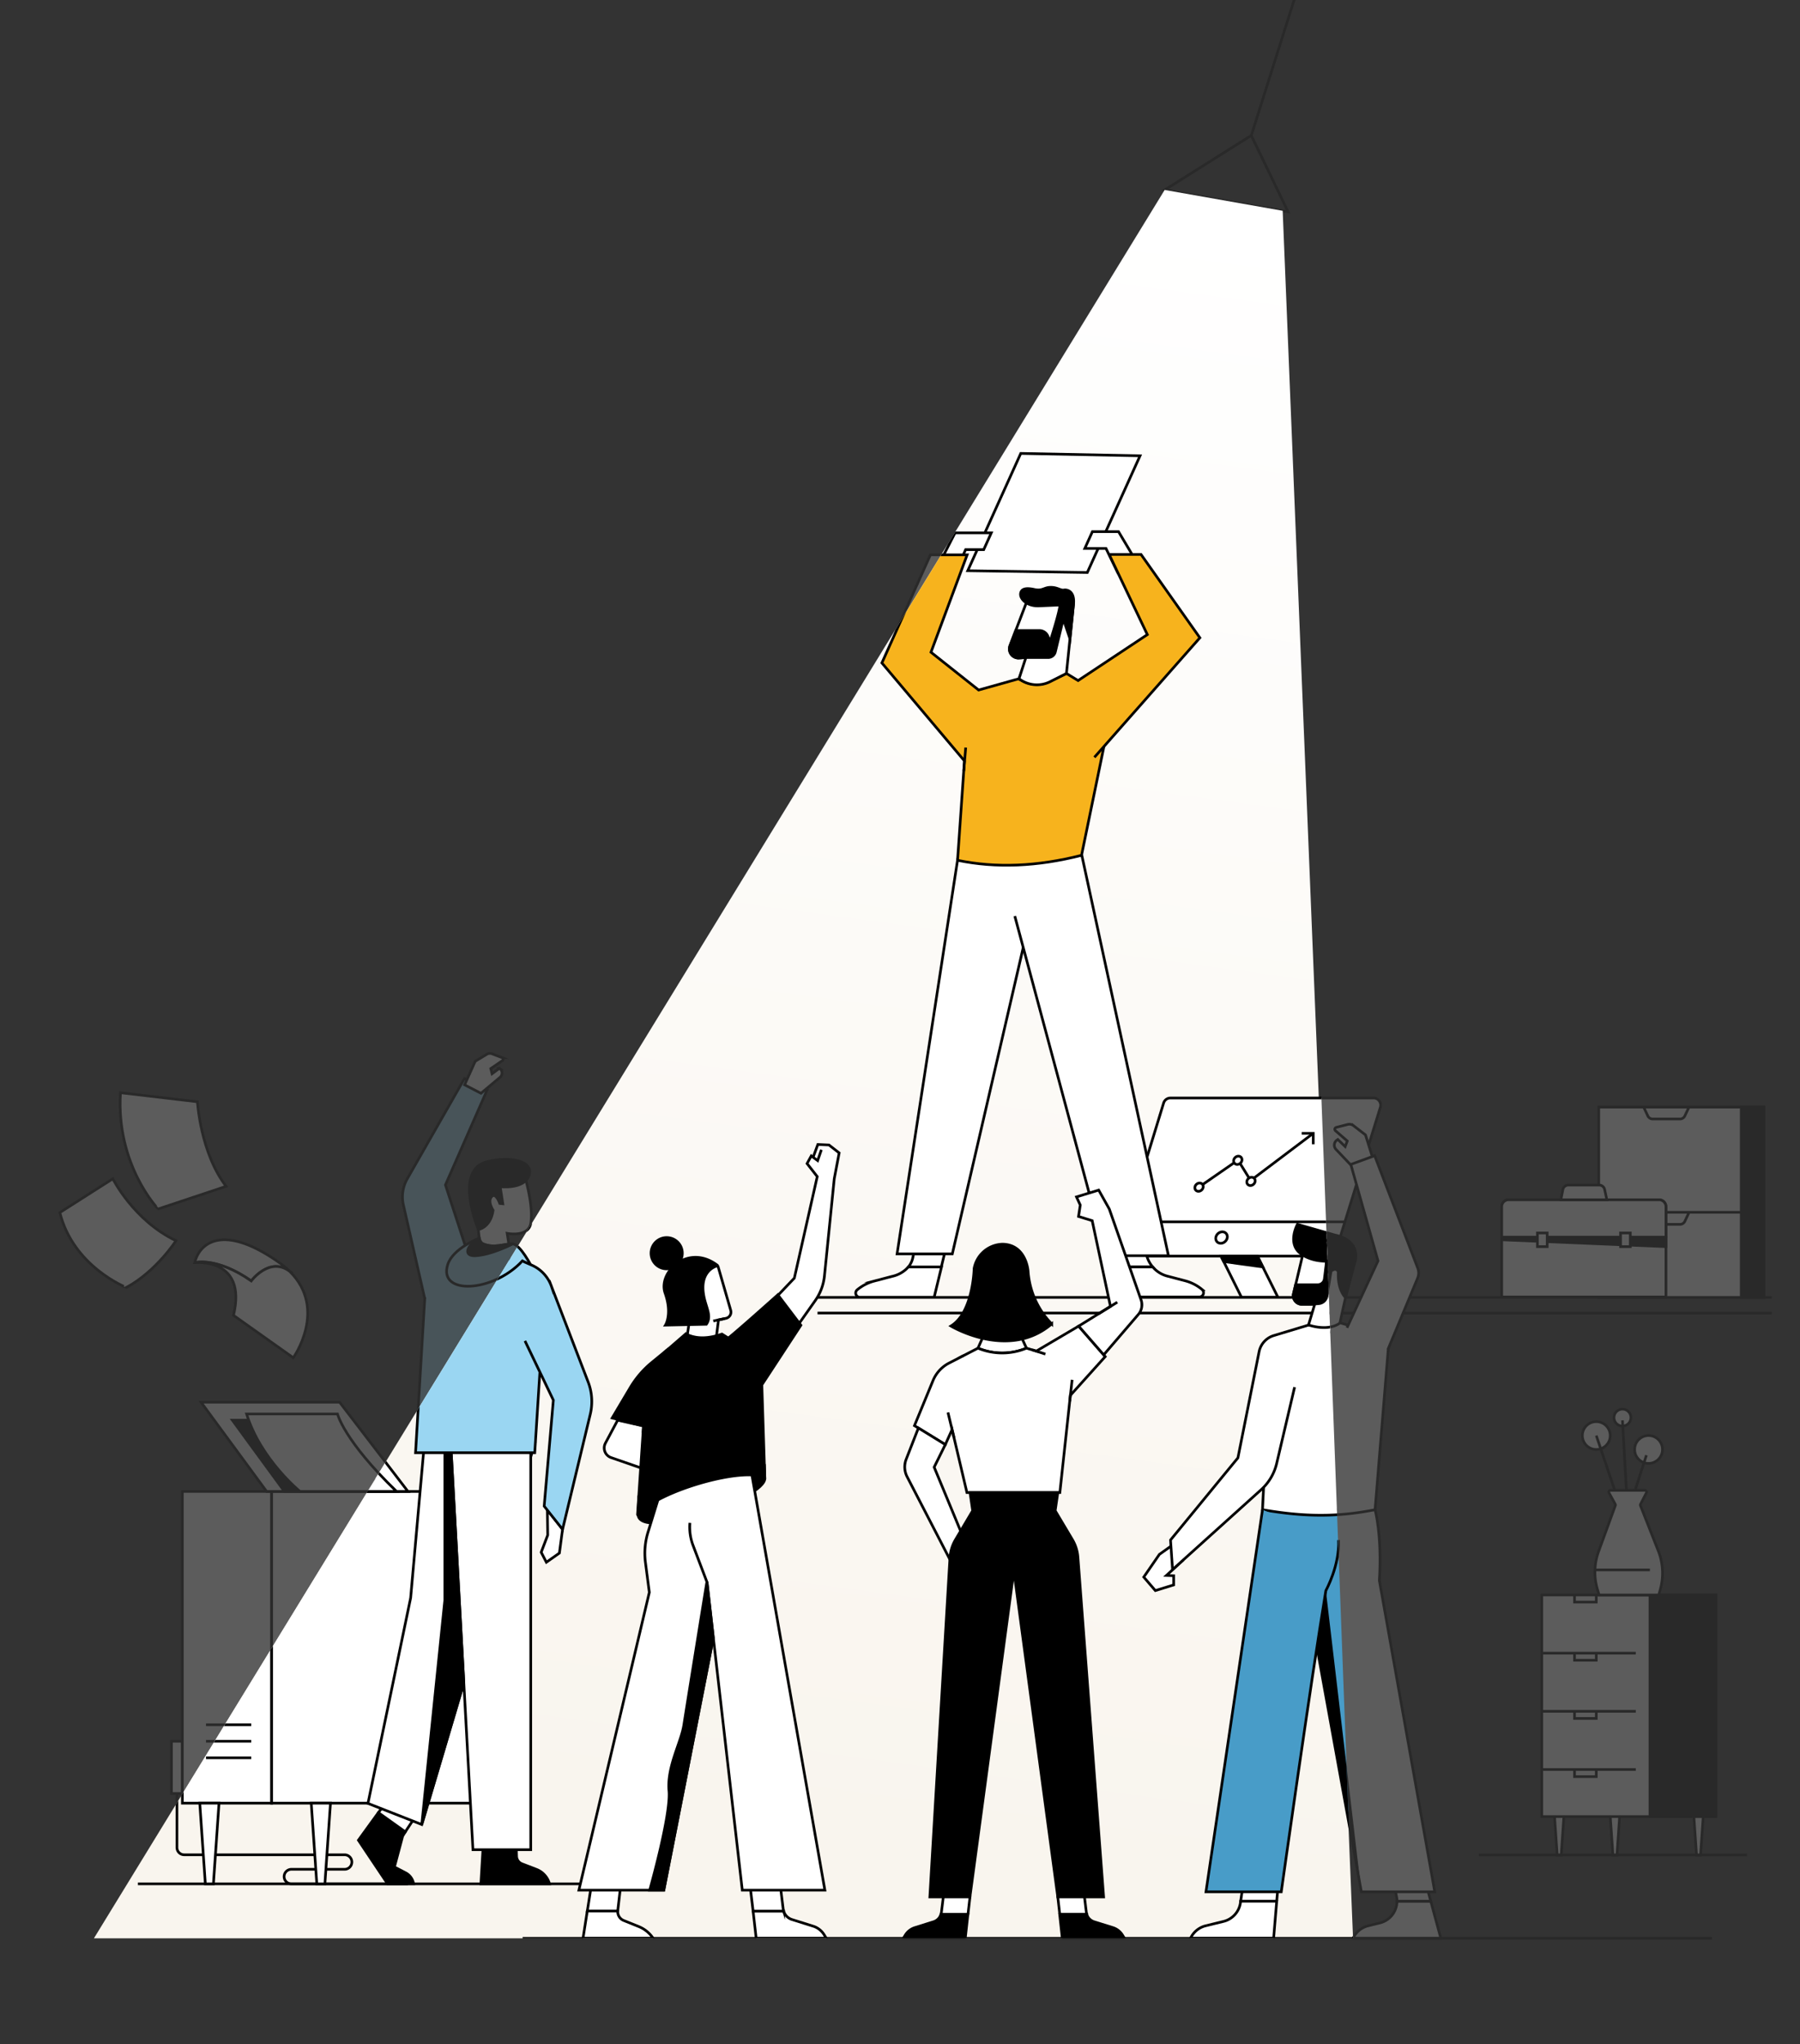 <svg id="Layer_1" data-name="Layer 1" xmlns="http://www.w3.org/2000/svg" xmlns:xlink="http://www.w3.org/1999/xlink" viewBox="0 0 679.47 771.42"><rect x="0" y="0" width="679.47" height="771.42" fill="#333333" stroke="none"/><defs><style>.cls-1,.cls-4{fill:none;}.cls-2{opacity:0.2;}.cls-3,.cls-5{fill:#fff;}.cls-11,.cls-12,.cls-3,.cls-4,.cls-5,.cls-6,.cls-7,.cls-8{stroke:#000;}.cls-11,.cls-12,.cls-3,.cls-4,.cls-6,.cls-7{stroke-miterlimit:10;}.cls-5{stroke-miterlimit:10;}.cls-7{fill:#9ad6f2;}.cls-8{stroke-linejoin:round;}.cls-9{fill:url(#linear-gradient);}.cls-10{clip-path:url(#clip-path);}.cls-11{fill:#f7b31d;}.cls-12{fill:#489cc8;}</style><linearGradient id="linear-gradient" x1="362.92" y1="706.8" x2="278.87" y2="85.19" gradientTransform="matrix(1, 0, 0, -1, 0, 774)" gradientUnits="userSpaceOnUse"><stop offset="0" stop-color="#fff"/><stop offset="1" stop-color="#f9f5ee"/></linearGradient><clipPath id="clip-path"><polygon class="cls-1" points="439.64 71.68 486.21 79.91 510.75 731.46 35.45 731.46 439.64 71.68"/></clipPath></defs><g id="Layer_1-2" data-name="Layer 1"><g class="cls-2"><rect class="cls-3" x="64.73" y="657.09" width="4.11" height="19.72"/><path class="cls-4" d="M66.79,676.81v20.38a2.74,2.74,0,0,0,2.74,2.74h60.55a2.74,2.74,0,0,1,2.74,2.74h0a2.74,2.74,0,0,1-2.74,2.74H110a2.76,2.76,0,0,0-2.75,2.74h0A2.74,2.74,0,0,0,110,710.9h44"/><path class="cls-3" d="M520.86,725.66l-4.4,1.08a8.51,8.51,0,0,0-5.7,4.72h33.13l-3.8-14H527.34A8.48,8.48,0,0,1,520.86,725.66Z"/><polygon class="cls-3" points="468.97 713.15 468.33 717.44 481.94 717.44 482.3 713.15 468.97 713.15"/><path class="cls-3" d="M468.24,718.08a8.51,8.51,0,0,1-6.39,7l-6.74,1.65a8.55,8.55,0,0,0-5.71,4.72h31.37l1.17-14H468.33Z"/><path class="cls-3" d="M526.67,713.15l.51,2.62a7.81,7.81,0,0,1,.16,1.67h12.75l-1.16-4.29Z"/><polygon class="cls-3" points="589.34 700.01 587.81 700.01 586.76 684.78 590.39 684.78 589.34 700.01"/><polygon class="cls-3" points="610.38 700.01 608.85 700.01 607.8 684.78 611.43 684.78 610.38 700.01"/><polygon class="cls-3" points="641.94 700.01 640.41 700.01 639.36 684.78 642.99 684.78 641.94 700.01"/><line class="cls-4" x1="308.6" y1="489.6" x2="668.79" y2="489.6"/><line class="cls-4" x1="308.6" y1="495.5" x2="668.79" y2="495.5"/><polygon class="cls-3" points="468.62 489.51 482.38 489.51 473.77 472.24 460.02 472.24 468.62 489.51"/><path class="cls-3" d="M504.25,472.14l16.81-54.29a2.7,2.7,0,0,0-2.58-3.5H441.82a2.68,2.68,0,0,0-2.58,1.91l-16.62,54.29a2.7,2.7,0,0,0,1.84,3.34,2.65,2.65,0,0,0,.74.11h76.47A2.7,2.7,0,0,0,504.25,472.14Z"/><line class="cls-4" x1="425.89" y1="461.08" x2="507.6" y2="461.08"/><polyline class="cls-3" points="452.61 447.95 467.32 437.77 472.1 445.5 495.73 427.67"/><polyline class="cls-4" points="491.37 427.67 495.73 427.67 495.73 431.8"/><ellipse class="cls-5" cx="461.11" cy="467.01" rx="2.33" ry="2.02" transform="translate(-194.59 439.14) rotate(-42.93)"/><ellipse class="cls-5" cx="467.25" cy="437.86" rx="1.68" ry="1.46" transform="translate(-173.09 435.51) rotate(-42.93)"/><ellipse class="cls-5" cx="472.22" cy="445.81" rx="1.68" ry="1.46" transform="translate(-177.17 441.03) rotate(-42.93)"/><ellipse class="cls-5" cx="452.62" cy="448" rx="1.68" ry="1.46" transform="translate(-183.92 428.26) rotate(-42.93)"/><path class="cls-3" d="M432.74,473.32l-.29-1.37H420.81l1.39,6.16h12.94A10.87,10.87,0,0,1,432.74,473.32Z"/><path class="cls-3" d="M453.78,486.63a16.6,16.6,0,0,0-6.42-3.31l-6.73-1.76a10.86,10.86,0,0,1-5.49-3.45H422.2l2.56,11.32h28a1.59,1.59,0,0,0,1-2.8Z"/><path class="cls-3" d="M336.7,481.67l-6.7,1.76a16.79,16.79,0,0,0-6.42,3.3h0a1.59,1.59,0,0,0,1.05,2.81h28l2.77-11.43H342.89A11.44,11.44,0,0,1,336.7,481.67Z"/><path class="cls-3" d="M344.88,473.18l-.29,1.37a8.18,8.18,0,0,1-1.7,3.56h12.44l1.19-4.93Z"/><polyline class="cls-3" points="384.69 323.4 361.5 324.34 338.63 473.18 359.48 473.18 387.41 352.55"/><polyline class="cls-3" points="383.07 345.7 417.49 473.86 441.07 473.86 408.3 322.45 381.06 323.55"/><polygon class="cls-3" points="430.35 172 410.44 216.04 365.31 215.37 385.32 171.11 430.35 172"/><polyline class="cls-3" points="355.75 210.36 360.52 201.08 374.2 201.08 371.34 207.41 364.5 207.41 360.66 216.04"/><polyline class="cls-3" points="427.92 210.19 422.23 200.63 412.36 200.63 409.5 206.96 417.49 206.96 422.15 216.49"/><path class="cls-3" d="M380.43,258.4l-14.77,5.78-4.2,60.47q21.78,4.5,46.8-1.89l12.14-58.94-13.44-7Z"/><polyline class="cls-3" points="363.96 287.02 332.9 250.17 351.22 209.38 365.08 209.38 351.43 246.13 369.41 260.39 384.65 256.12 402.57 254.14 406.96 256.82 433.1 239.48 418.69 209.23 430.72 209.23 452.93 240.68 413.12 285.78"/><path class="cls-3" d="M401.38,243.15l1.19,11-6.26,3a11.58,11.58,0,0,1-11.65-1h0l8.23-20.78h7.35Z"/><path class="cls-3" d="M384.66,256.12l2.6-8-2.55.18a3.44,3.44,0,0,1-3.68-3.18,3.53,3.53,0,0,1,.22-1.48l6.61-17.33a3.8,3.8,0,0,1,3.56-2.45h10a3.8,3.8,0,0,1,3.81,3.79c0,.13,0,.27,0,.4l-2.67,26.08-6.14,3.1a11.07,11.07,0,0,1-11.77-1.12Z"/><path class="cls-6" d="M401.59,222.65c-1.27.25-2.49-1.11-5.22-1-2.31.07-2.89,1.46-5.93.79s-4.87-.33-5.18,1.46c-.36,2.09,2.44,5,7.07,4.74l7.76-.33c0,2.41-3.72,13.85-3.72,13.85l-.78-2a3.49,3.49,0,0,0-3.26-2.23h-8.89l-2.19,5.73a3.44,3.44,0,0,0,2,4.44,3.4,3.4,0,0,0,1.48.22l2.55-.18h8.36a2.8,2.8,0,0,0,2.73-2.15l3-12.42,2.53,7.48,1.33-13C405.78,223.14,402.87,222.41,401.59,222.65Z"/><line class="cls-4" x1="364.54" y1="282.1" x2="363.8" y2="290.96"/><line class="cls-4" x1="52.06" y1="710.9" x2="225.96" y2="710.9"/><line class="cls-4" x1="558.22" y1="700.01" x2="659.5" y2="700.01"/><rect class="cls-3" x="68.84" y="562.82" width="33.71" height="117.63"/><rect class="cls-3" x="102.55" y="562.82" width="94.26" height="117.63"/><line class="cls-4" x1="77.77" y1="650.86" x2="94.84" y2="650.86"/><line class="cls-4" x1="77.77" y1="657.09" x2="94.84" y2="657.09"/><line class="cls-4" x1="77.77" y1="663.33" x2="94.84" y2="663.33"/><polygon class="cls-3" points="75.89 529.14 100.64 562.82 153.99 562.82 128.19 529.14 75.89 529.14"/><polygon class="cls-3" points="80.56 710.9 77.51 710.9 75.41 680.45 82.67 680.45 80.56 710.9"/><polygon class="cls-3" points="122.64 710.9 119.59 710.9 117.49 680.45 124.75 680.45 122.64 710.9"/><path class="cls-3" d="M45.47,412.35l29.05,3.42s1.14,19.37,10.83,31.9l-25.64,8.55S43.76,439.7,45.47,412.35Z"/><path class="cls-3" d="M22.59,457.57l20-12.74s7.84,15.74,23.84,23.37c0,0-7.32,11.4-18.71,17.66C47.75,485.86,27.71,478.08,22.59,457.57Z"/><path class="cls-3" d="M94.84,483.38s7-9.33,14.52-3.62a30.91,30.91,0,0,0-4-3.32c-20.58-14.55-29.88-7.91-31.87.05C73.53,476.49,81.63,474.17,94.84,483.38Z"/><path class="cls-3" d="M94.84,483.38c-13.21-9.21-21.31-6.89-21.31-6.89s19.92-2.09,14.61,19.87l22.57,16s13.08-18.32-1.35-32.59C101.8,474.05,94.84,483.38,94.84,483.38Z"/><polygon class="cls-6" points="107.36 562.82 87.71 535.93 124.49 535.93 144.83 562.82 107.36 562.82"/><path class="cls-3" d="M113.23,562.82s-14.91-12.18-20.14-29.23H127.4s2.42,10,22.29,29.23Z"/><polygon class="cls-3" points="206.62 569.79 206.75 579.31 204.29 585.77 206.24 589.54 211.16 586.08 212.36 577.05 206.62 569.79"/><path class="cls-6" d="M153,691.27,142.85,684l-7.56,10.43,11,16.43h9.83a5.72,5.72,0,0,0-3-4.12l-4.23-2.2L152,692.89Z"/><polygon class="cls-3" points="158.6 682.82 148.83 675.79 142.85 684.04 152.99 691.27 158.6 682.82"/><polygon class="cls-3" points="138.9 680.54 159.21 688.51 201.9 544.6 160.2 544.6 155.01 602.99 138.9 680.54"/><path class="cls-6" d="M183.16,683.33l-1.63,27.57h25.9a8.15,8.15,0,0,0-5-5.49L197,703.32a3.15,3.15,0,0,1-2-2.79l-.48-14.62"/><polygon class="cls-3" points="170.13 544.6 200.35 544.6 200.35 698.01 178.53 698.01 170.13 544.6"/><polygon class="cls-6" points="167.91 544.6 167.91 603.88 159.21 688.51 175.08 635.02 170.13 544.6 167.91 544.6"/><path class="cls-3" d="M192.48,472l-11.18-1.13-2.47-22.38a4.76,4.76,0,0,1,4.22-5.24,5.63,5.63,0,0,1,.58,0l14.33.22s3.46,11,2.42,18c-.83,5.6-8.94,3.95-8.94,3.95Z"/><path class="cls-7" d="M205.59,489.44a13.8,13.8,0,0,0-8.29-13.59l-.1-.05-20.54-2.51-15.8,8.11-4,66.81h45Z"/><path class="cls-7" d="M176.66,473.29l-8.52-26.15,15.75-35.84-8.55-4.3-21.61,37.86A13.75,13.75,0,0,0,152.34,455l8,35.06"/><path class="cls-3" d="M175.38,409.38l4-8.88,4.39-2.65a2.27,2.27,0,0,1,2-.17l3.74,1.44a.64.64,0,0,1,.13,1.13l-4.39,3,.49,1.95,2.79-2.07.19.15a2.1,2.1,0,0,1,.29,3,2,2,0,0,1-.29.29l-7.16,6Z"/><path class="cls-7" d="M180.91,467.24s-10,3.81-11.91,10c-3.64,11.55,17.06,10.59,28.2-1.42l3.44,2.1s-4.19-8.27-7.08-8.49-7,1.84-11.33-.08C181.19,468.86,180.91,467.24,180.91,467.24Z"/><path class="cls-3" d="M198.16,506l10.72,22.37-3.46,40,6.94,8.77,10.45-43.42a20.58,20.58,0,0,0-.8-12.22l-13.79-35.93a13.83,13.83,0,0,0-7.58-8.19l-3.44-1.49"/><path class="cls-6" d="M180.55,464s4.66-.69,5.59-7.28c0,0-2.2-3.29-.59-5.12s3.11,2.54,3.11,2.54l1.15.13-1-6.45s9,1.11,10.88-4.21-6.67-7.52-15.89-5.21C171.16,441.55,180.55,464,180.55,464Z"/><path class="cls-8" d="M179.27,473.88c6.17-.23,14.29-4.47,14.29-4.47-2.88-.21-7,1.84-11.33-.08-1-.47-1.32-2.09-1.32-2.09C175.57,470.42,175.2,474,179.27,473.88Z"/><path class="cls-3" d="M496.71,619.33l17.19,94.58h27.7L520.69,596.45c1.06-17.17-1.63-26.72-1.63-26.72H476.57"/><path class="cls-3" d="M518.7,438.65l-3.25-10.37-4.53-3.5a2.53,2.53,0,0,0-2.19-.45l-4.33,1.11a.73.73,0,0,0-.51.9.72.72,0,0,0,.22.35l4.47,3.88-.79,2.11L505,430l-.23.15a2.34,2.34,0,0,0-.73,3.23,1.93,1.93,0,0,0,.28.36l7.16,7.54Z"/><path class="cls-3" d="M511,475.75c.65-2.94,0-8-8.73-7.74s-9.92,3-9.92,3l-4.07,17.19a3.29,3.29,0,0,0,2.5,3.92,3.25,3.25,0,0,0,.69.08h4.81l-2.89,9.62,11.61,1S510.32,478.69,511,475.75Z"/><path class="cls-6" d="M503.9,466.06c10.88,2.34,7.36,10.94,7.36,10.94l-3.36,12.67c-2.54-2.77-2.81-7-2.72-9.41A1.23,1.23,0,0,0,504,479a1.3,1.3,0,0,0-.52.1l-3,1.29.26-4.44c-7.18,0-10.5-3.49-10.5-3.49-4.05-4-.48-10.44-.48-10.44Z"/><polygon class="cls-3" points="442.24 583.31 437.65 586.57 431.75 595.13 436.12 600.23 443.05 598.09 443.05 594.62 440.3 594.52 446.33 588.97 442.24 583.31"/><path class="cls-3" d="M505.9,499.19l18.5,5.52-5.34,65c-14.34,2.87-27,2.7-42.49,0l2.73-55.22A13.8,13.8,0,0,1,489.11,502l5-1.94C498.13,501.31,502.87,501.51,505.9,499.19Z"/><path class="cls-3" d="M508.46,501.06l11.72-25.25-10.27-36.4,9-3.29,16.26,42.41a5.2,5.2,0,0,1-.06,3.84l-11.25,27"/><path class="cls-3" d="M488.69,523.47l-6.76,28.75a19.32,19.32,0,0,1-5.88,9.95l-33.43,30.14-.77-11.16,25.44-31,8-40.06a8,8,0,0,1,5.53-6.09l13.24-4"/><path class="cls-6" d="M503.13,475.46l-2.38.49-.81,6.64a2.52,2.52,0,0,1-2.5,2.21h-8.37l-.81,3.42a3.29,3.29,0,0,0,2.5,3.92,3.25,3.25,0,0,0,.69.08h3.29l3.08-.27a3.44,3.44,0,0,0,3.1-2.88Z"/><path class="cls-3" d="M476.57,569.73,455.23,713.91h28.43s11-78.38,16.83-113.68c0,0,5.28-9.51,4.78-19.06"/><polygon points="500.49 600.23 513.9 713.91 497.12 621.56 500.49 600.23"/><path class="cls-3" d="M372.07,502.21l-2.9,6.54a23.88,23.88,0,0,0,18.3,0l-3-6.54Z"/><path class="cls-6" d="M378.45,469.51a11.21,11.21,0,0,0-10.74,9.16s-.3,16.6-8.76,21.73c0,0,21.79,13.17,38.06-.8a31.52,31.52,0,0,1-8.93-20S387.38,469.65,378.45,469.51Z"/><path class="cls-3" d="M369.17,508.75l-6.12,3.16a13,13,0,0,0-6.71,14.57L365,563.24h35.08L405,517.76a4.5,4.5,0,0,0-3.19-4.79l-14.34-4.22A23.88,23.88,0,0,1,369.17,508.75Z"/><path class="cls-3" d="M359.4,539.46l-2.56,5.68L345.19,538l7-17a13,13,0,0,1,6.08-6.63l5.48-2.82"/><path class="cls-3" d="M346.68,538.88l-4.61,11.79a8,8,0,0,0,.34,6.58l18.34,35.47,3.76-10.38-11.88-28.68,4.21-8.52Z"/><polyline class="cls-3" points="391.2 509.85 407.18 500.43 417.2 511.94 404.06 526.54"/><path class="cls-3" d="M430.64,490.29l-11.9-34.05-4-7.14-8.39,2.57,1.43,3.08-.65,4.3,5.15,1.59,6.9,32.36-12,7.43,9.45,10.84,13.05-15.21A5.64,5.64,0,0,0,430.64,490.29Z"/><path class="cls-3" d="M404.81,581l-6.5-10.91,1-6.83H366.17l1,6.83L360.7,581a15.36,15.36,0,0,0-2.09,6.61L351,715.84h15.13l16.19-120.18a.39.39,0,0,1,.46-.33.4.4,0,0,1,.33.33L399.3,715.84h17.3l-9.71-128.25A15.22,15.22,0,0,0,404.81,581Z"/><line class="cls-4" x1="360.1" y1="542.44" x2="357.84" y2="533"/><line class="cls-4" x1="389.67" y1="509.4" x2="394.62" y2="510.99"/><line class="cls-4" x1="403.81" y1="528.78" x2="404.71" y2="520.7"/><line class="cls-4" x1="414.5" y1="495.9" x2="421.76" y2="491.4"/><path class="cls-6" d="M352.41,725.2l-7.05,2.21a6.61,6.61,0,0,0-3.64,2.84l-.74,1.21h23.39l1-9.1H355.21A4.3,4.3,0,0,1,352.41,725.2Z"/><path class="cls-3" d="M356.08,715.84l-.71,5.79a4.52,4.52,0,0,1-.16.73H365.4l.75-6.52Z"/><path class="cls-6" d="M424.47,731.46l-.74-1.21a6.64,6.64,0,0,0-3.64-2.84L413,725.2a4.3,4.3,0,0,1-2.8-2.84H400l1,9.1Z"/><path class="cls-3" d="M410.07,721.63l-.7-5.79H399.3l.74,6.52h10.19A4.52,4.52,0,0,1,410.07,721.63Z"/><line class="cls-4" x1="398.31" y1="570.07" x2="367.2" y2="570.07"/><path class="cls-3" d="M233.2,721l2.34-20.31H224.91l-3.22,20.53h11.5A1.62,1.62,0,0,1,233.2,721Z"/><path class="cls-3" d="M246.56,731.46a11.87,11.87,0,0,0-5.42-4.43l-5.7-2.3a3.6,3.6,0,0,1-2.25-3.56h-11.5l-1.61,10.29Z"/><path class="cls-3" d="M311.93,731.46l-.84-1.37a7.49,7.49,0,0,0-4.12-3.21l-8-2.51a4.85,4.85,0,0,1-3.17-3.2H284.28l1.17,10.29Z"/><path class="cls-3" d="M295.63,720.34l-2.41-19.7H281.83l2.45,20.53h11.53A4.73,4.73,0,0,1,295.63,720.34Z"/><path class="cls-3" d="M286.07,496.79l13.78-14.47L308.5,444l-3.85-4.91,1.59-2.9,2.41,1.78,1.4-4.08-1.4,4.08-1.71-1.26,1.78-4.82,4.2.18,3.85,3-1.85,9.74-3.7,36.65a19.61,19.61,0,0,1-3.49,9.35l-13.29,18.84Z"/><path class="cls-3" d="M275.84,494.49,271.08,478a.48.48,0,0,0-.47-.35H258.72a3.27,3.27,0,0,0-3.27,3.25,3.08,3.08,0,0,0,.09.75L260,500.06l-.74,5.05c3.91,1.81,5.89,1.83,11.08-.08l.88-6.95,2.8-.59a2.39,2.39,0,0,0,1.86-2.82A1.16,1.16,0,0,0,275.84,494.49Z"/><path class="cls-3" d="M241.85,553.92l-11.16-3.87a3.85,3.85,0,0,1-2.39-4.91,5.38,5.38,0,0,1,.24-.55l4.62-8.66,9.75,2.19"/><path class="cls-6" d="M288.55,552.51l.16,5.2c.84,7.66-47.11,24-47.87,13.87l.3-7.16"/><path class="cls-3" d="M249.18,563.37l-4.55,14.77a27,27,0,0,0-1,11.4l1.48,11.36L218.52,713.28h32.06l31.25-159.36Z"/><path class="cls-3" d="M283.26,553.38l28.12,159.9H280.2L266.86,597l-5.23-13.78a19.57,19.57,0,0,1-1.21-8.54"/><path class="cls-3" d="M258.88,503.33l-7.44,6.45a22.28,22.28,0,0,0-7.66,15.36l-3.12,46.37a.1.1,0,0,0,.09.11.11.11,0,0,0,.09,0c7.3-9,40.21-18.32,47.79-13.92a0,0,0,0,0,.07,0h0l-1.43-45h0l-14.75-9.27h0c-4.88,1.69-9.47,2-13.55,0Z"/><path class="cls-3" d="M252.53,508.83l-6.45,5.29a36.13,36.13,0,0,0-8.14,9.45l-6.86,11.54,11.83,3"/><path class="cls-3" d="M272.79,506.61c2.49-1.54,20.82-18,20.82-18l8.71,11.49-16.25,24.81"/><line class="cls-4" x1="242.74" y1="540.73" x2="243.42" y2="532.33"/><circle class="cls-6" cx="251.66" cy="472.92" r="5.91"/><path class="cls-6" d="M270.74,477.43a.14.14,0,0,1,.06.19.12.12,0,0,1-.06.06c-1.32.38-6.85,2.54-5,11.66.85,4.27,3,7.42.9,10.39l-15.44.33s2.65-4.2-.13-12.07S259.7,469.12,270.74,477.43Z"/><line class="cls-4" x1="269.25" y1="498.49" x2="273.62" y2="497.58"/><path class="cls-6" d="M266.93,597.22a.07.07,0,1,0-.14,0c-.85,5.22-7.67,47.45-8.63,53.64-1,6.6-6.45,15.85-5.63,24.93s-7.28,37.49-7.28,37.49h5.33L269.26,618Z"/><rect class="cls-3" x="603.49" y="417.79" width="62.35" height="71.81"/><line class="cls-4" x1="665.84" y1="457.48" x2="606.56" y2="457.48"/><path class="cls-4" d="M620.46,457.56l1.55,3.3a2,2,0,0,0,1.85,1.17h10.3a2,2,0,0,0,1.85-1.17l1.55-3.3"/><path class="cls-3" d="M569.53,452.75h56.72a2.62,2.62,0,0,1,2.62,2.62v34.06h-62V455.37a2.62,2.62,0,0,1,2.62-2.62Z"/><polygon class="cls-6" points="566.91 467.86 566.91 466.85 628.87 466.85 628.87 470.44 566.91 467.86"/><path class="cls-3" d="M569.53,452.75h56.72a2.62,2.62,0,0,1,2.62,2.62v11.48h-62V455.37a2.62,2.62,0,0,1,2.62-2.62Z"/><path class="cls-3" d="M606.56,452.75H589.21l.75-3.85a2.09,2.09,0,0,1,2-1.69h11.77a2.09,2.09,0,0,1,2,1.69Z"/><rect class="cls-3" x="580.35" y="465.28" width="3.69" height="5.16"/><rect class="cls-3" x="611.73" y="465.28" width="3.69" height="5.16"/><path class="cls-4" d="M620.46,417.79l1.55,3.29a2,2,0,0,0,1.85,1.18h10.3a2,2,0,0,0,1.85-1.18l1.55-3.29"/><rect class="cls-6" x="657.29" y="417.79" width="8.55" height="71.81"/><rect class="cls-3" x="582" y="601.89" width="65.74" height="83.63"/><rect class="cls-6" x="622.83" y="601.89" width="24.92" height="83.63"/><polyline class="cls-4" points="594.35 601.89 594.35 604.57 602.57 604.57 602.57 601.89"/><line class="cls-4" x1="582" y1="623.84" x2="617.48" y2="623.84"/><polyline class="cls-4" points="594.35 623.84 594.35 626.52 602.57 626.52 602.57 623.84"/><line class="cls-4" x1="582" y1="645.79" x2="617.48" y2="645.79"/><polyline class="cls-4" points="594.35 645.79 594.35 648.48 602.57 648.48 602.57 645.79"/><line class="cls-4" x1="582" y1="667.75" x2="617.48" y2="667.75"/><polyline class="cls-4" points="594.35 667.75 594.35 670.43 602.57 670.43 602.57 667.75"/><line class="cls-4" x1="197.28" y1="731.46" x2="646.25" y2="731.46"/><circle class="cls-3" cx="622.3" cy="546.98" r="5.26"/><circle class="cls-3" cx="602.57" cy="541.73" r="5.26"/><circle class="cls-3" cx="612.45" cy="534.95" r="3.2"/><line class="cls-4" x1="613.47" y1="574.02" x2="621.49" y2="549.15"/><line class="cls-4" x1="613.47" y1="574.02" x2="602.57" y2="541.73"/><line class="cls-4" x1="614.81" y1="577.52" x2="612.45" y2="536"/><path class="cls-3" d="M603.62,601.89l-.67-2.32a22.76,22.76,0,0,1,.5-14.13l6.3-17.25a.67.67,0,0,0,0-.52l-2.38-4.33a.64.64,0,0,1,.24-.86.65.65,0,0,1,.31-.08h13a.63.63,0,0,1,.57.92l-2.23,4.34a.7.7,0,0,0,0,.53L626,585.31a22.88,22.88,0,0,1,.74,14.48l-.59,2.1Z"/><line class="cls-4" x1="602.08" y1="592.43" x2="622.81" y2="592.43"/><polygon class="cls-6" points="460.92 474.04 474.66 474.04 476.69 478.11 461.93 476.07 460.92 474.04"/><polygon class="cls-4" points="472.34 51.12 439.64 71.68 486.21 79.91 472.34 51.12"/><line class="cls-4" x1="472.34" y1="51.12" x2="489.56" y2="-3.32"/></g><polygon class="cls-9" points="439.64 71.68 484.19 79.55 510.75 731.46 35.45 731.46 439.64 71.68"/><g class="cls-10"><rect class="cls-3" x="64.73" y="657.09" width="4.11" height="19.72"/><path class="cls-4" d="M66.79,676.81v20.38a2.74,2.74,0,0,0,2.74,2.74h60.55a2.74,2.74,0,0,1,2.74,2.74h0a2.74,2.74,0,0,1-2.74,2.74H110a2.76,2.76,0,0,0-2.75,2.74h0A2.74,2.74,0,0,0,110,710.9h44"/><path class="cls-3" d="M520.86,725.66l-4.4,1.08a8.51,8.51,0,0,0-5.7,4.72h33.13l-3.8-14H527.34A8.48,8.48,0,0,1,520.86,725.66Z"/><polygon class="cls-3" points="468.97 713.15 468.33 717.44 481.94 717.44 482.3 713.15 468.97 713.15"/><path class="cls-3" d="M468.24,718.08a8.51,8.51,0,0,1-6.39,7l-6.74,1.65a8.55,8.55,0,0,0-5.71,4.72h31.37l1.17-14H468.33Z"/><path class="cls-3" d="M526.67,713.15l.51,2.62a7.81,7.81,0,0,1,.16,1.67h12.75l-1.16-4.29Z"/><polygon class="cls-3" points="589.34 700.01 587.81 700.01 586.76 684.78 590.39 684.78 589.34 700.01"/><polygon class="cls-3" points="610.38 700.01 608.85 700.01 607.8 684.78 611.43 684.78 610.38 700.01"/><polygon class="cls-3" points="641.94 700.01 640.41 700.01 639.36 684.78 642.99 684.78 641.94 700.01"/><line class="cls-4" x1="308.6" y1="489.6" x2="668.79" y2="489.6"/><line class="cls-4" x1="308.6" y1="495.5" x2="668.79" y2="495.5"/><polygon class="cls-3" points="468.62 489.51 482.38 489.51 473.77 472.24 460.02 472.24 468.62 489.51"/><path class="cls-3" d="M504.25,472.14l16.81-54.29a2.7,2.7,0,0,0-2.58-3.5H441.82a2.68,2.68,0,0,0-2.58,1.91l-16.62,54.29a2.7,2.7,0,0,0,1.84,3.34,2.65,2.65,0,0,0,.74.11h76.47A2.7,2.7,0,0,0,504.25,472.14Z"/><line class="cls-4" x1="425.89" y1="461.08" x2="507.6" y2="461.08"/><polyline class="cls-3" points="452.61 447.95 467.32 437.77 472.1 445.5 495.73 427.67"/><polyline class="cls-4" points="491.37 427.67 495.73 427.67 495.73 431.8"/><ellipse class="cls-5" cx="461.11" cy="467.01" rx="2.33" ry="2.02" transform="translate(-194.59 439.14) rotate(-42.93)"/><ellipse class="cls-5" cx="467.25" cy="437.86" rx="1.68" ry="1.46" transform="translate(-173.09 435.51) rotate(-42.93)"/><ellipse class="cls-5" cx="472.22" cy="445.81" rx="1.68" ry="1.46" transform="translate(-177.17 441.03) rotate(-42.93)"/><ellipse class="cls-5" cx="452.62" cy="448" rx="1.68" ry="1.46" transform="translate(-183.92 428.26) rotate(-42.93)"/><path class="cls-3" d="M432.74,473.32l-.29-1.37H420.81l1.39,6.16h12.94A10.87,10.87,0,0,1,432.74,473.32Z"/><path class="cls-3" d="M453.78,486.63a16.6,16.6,0,0,0-6.42-3.31l-6.73-1.76a10.86,10.86,0,0,1-5.49-3.45H422.2l2.56,11.32h28a1.59,1.59,0,0,0,1-2.8Z"/><path class="cls-3" d="M336.7,481.67l-6.7,1.76a16.79,16.79,0,0,0-6.42,3.3h0a1.59,1.59,0,0,0,1.05,2.81h28l2.77-11.43H342.89A11.44,11.44,0,0,1,336.7,481.67Z"/><path class="cls-3" d="M344.88,473.18l-.29,1.37a8.18,8.18,0,0,1-1.7,3.56h12.44l1.19-4.93Z"/><polyline class="cls-3" points="384.69 323.4 361.5 324.34 338.63 473.18 359.48 473.18 387.41 352.55"/><polyline class="cls-3" points="383.07 345.7 417.49 473.86 441.07 473.86 408.3 322.45 381.06 323.55"/><polygon class="cls-3" points="430.35 172 410.44 216.04 365.31 215.37 385.32 171.11 430.35 172"/><polyline class="cls-3" points="355.75 210.36 360.52 201.08 374.2 201.08 371.34 207.41 364.5 207.41 360.66 216.04"/><polyline class="cls-3" points="427.92 210.19 422.23 200.63 412.36 200.63 409.5 206.96 417.49 206.96 422.15 216.49"/><path class="cls-11" d="M380.43,258.4l-14.77,5.78-4.2,60.47q21.78,4.5,46.8-1.89l12.14-58.94-13.44-7Z"/><polyline class="cls-11" points="363.96 287.02 332.9 250.17 351.22 209.38 365.08 209.38 351.43 246.13 369.41 260.39 384.65 256.12 402.57 254.14 406.96 256.82 433.1 239.48 418.69 209.23 430.72 209.23 452.93 240.68 413.12 285.78"/><path class="cls-3" d="M401.38,243.15l1.19,11-6.26,3a11.58,11.58,0,0,1-11.65-1h0l8.23-20.78h7.35Z"/><path class="cls-3" d="M384.66,256.12l2.6-8-2.55.18a3.44,3.44,0,0,1-3.68-3.18,3.53,3.53,0,0,1,.22-1.48l6.61-17.33a3.8,3.8,0,0,1,3.56-2.45h10a3.8,3.8,0,0,1,3.81,3.79c0,.13,0,.27,0,.4l-2.67,26.08-6.14,3.1a11.07,11.07,0,0,1-11.77-1.12Z"/><path class="cls-6" d="M401.59,222.65c-1.27.25-2.49-1.11-5.22-1-2.31.07-2.89,1.46-5.93.79s-4.87-.33-5.18,1.46c-.36,2.09,2.44,5,7.07,4.74l7.76-.33c0,2.41-3.72,13.85-3.72,13.85l-.78-2a3.49,3.49,0,0,0-3.26-2.23h-8.89l-2.19,5.73a3.44,3.44,0,0,0,2,4.44,3.4,3.4,0,0,0,1.48.22l2.55-.18h8.36a2.8,2.8,0,0,0,2.73-2.15l3-12.42,2.53,7.48,1.33-13C405.78,223.14,402.87,222.41,401.59,222.65Z"/><line class="cls-4" x1="364.54" y1="282.1" x2="363.8" y2="290.96"/><line class="cls-4" x1="52.06" y1="710.9" x2="225.96" y2="710.9"/><line class="cls-4" x1="558.22" y1="700.01" x2="659.5" y2="700.01"/><rect class="cls-3" x="68.84" y="562.82" width="33.71" height="117.63"/><rect class="cls-3" x="102.55" y="562.82" width="94.26" height="117.63"/><line class="cls-4" x1="77.77" y1="650.86" x2="94.84" y2="650.86"/><line class="cls-4" x1="77.77" y1="657.09" x2="94.84" y2="657.09"/><line class="cls-4" x1="77.77" y1="663.33" x2="94.84" y2="663.33"/><polygon class="cls-3" points="75.89 529.14 100.64 562.82 153.99 562.82 128.19 529.14 75.89 529.14"/><polygon class="cls-3" points="80.56 710.9 77.51 710.9 75.41 680.45 82.67 680.45 80.56 710.9"/><polygon class="cls-3" points="122.64 710.9 119.59 710.9 117.49 680.45 124.75 680.45 122.64 710.9"/><path class="cls-3" d="M45.47,412.35l29.05,3.42s1.14,19.37,10.83,31.9l-25.64,8.55S43.76,439.7,45.47,412.35Z"/><path class="cls-3" d="M22.59,457.57l20-12.74s7.84,15.74,23.84,23.37c0,0-7.32,11.4-18.71,17.66C47.75,485.86,27.71,478.08,22.59,457.57Z"/><path class="cls-3" d="M94.84,483.38s7-9.33,14.52-3.62a30.91,30.91,0,0,0-4-3.32c-20.58-14.55-29.88-7.91-31.87.05C73.53,476.49,81.63,474.17,94.84,483.38Z"/><path class="cls-3" d="M94.84,483.38c-13.21-9.21-21.31-6.89-21.31-6.89s19.92-2.09,14.61,19.87l22.57,16s13.08-18.32-1.35-32.59C101.8,474.05,94.84,483.38,94.84,483.38Z"/><polygon class="cls-6" points="107.36 562.82 87.71 535.93 124.49 535.93 144.83 562.82 107.36 562.82"/><path class="cls-3" d="M113.23,562.82s-14.91-12.18-20.14-29.23H127.4s2.42,10,22.29,29.23Z"/><polygon class="cls-3" points="206.62 569.79 206.75 579.31 204.29 585.77 206.24 589.54 211.16 586.08 212.36 577.05 206.62 569.79"/><path class="cls-6" d="M153,691.27,142.85,684l-7.56,10.43,11,16.43h9.83a5.72,5.72,0,0,0-3-4.12l-4.23-2.2L152,692.89Z"/><polygon class="cls-3" points="158.6 682.82 148.83 675.79 142.85 684.04 152.99 691.27 158.6 682.82"/><polygon class="cls-3" points="138.9 680.54 159.21 688.51 201.9 544.6 160.2 544.6 155.01 602.99 138.9 680.54"/><path class="cls-6" d="M183.16,683.33l-1.63,27.57h25.9a8.15,8.15,0,0,0-5-5.49L197,703.32a3.15,3.15,0,0,1-2-2.79l-.48-14.62"/><polygon class="cls-3" points="170.13 544.6 200.35 544.6 200.35 698.01 178.53 698.01 170.13 544.6"/><polygon class="cls-6" points="167.91 544.6 167.91 603.88 159.21 688.51 175.08 635.02 170.13 544.6 167.91 544.6"/><path class="cls-3" d="M192.48,472l-11.18-1.13-2.47-22.38a4.76,4.76,0,0,1,4.22-5.24,5.63,5.63,0,0,1,.58,0l14.33.22s3.46,11,2.42,18c-.83,5.6-8.94,3.95-8.94,3.95Z"/><path class="cls-7" d="M205.59,489.44a13.8,13.8,0,0,0-8.29-13.59l-.1-.05-20.54-2.51-15.8,8.11-4,66.81h45Z"/><path class="cls-3" d="M176.66,473.29l-8.52-26.15,15.75-35.84-8.55-4.3-21.61,37.86A13.75,13.75,0,0,0,152.34,455l8,35.06"/><path class="cls-3" d="M175.38,409.38l4-8.88,4.39-2.65a2.27,2.27,0,0,1,2-.17l3.74,1.44a.64.64,0,0,1,.13,1.13l-4.39,3,.49,1.95,2.79-2.07.19.15a2.1,2.1,0,0,1,.29,3,2,2,0,0,1-.29.29l-7.16,6Z"/><path class="cls-7" d="M180.91,467.24s-10,3.81-11.91,10c-3.64,11.55,17.06,10.59,28.2-1.42l3.44,2.1s-4.19-8.27-7.08-8.49-7,1.84-11.33-.08C181.19,468.86,180.91,467.24,180.91,467.24Z"/><path class="cls-7" d="M198.16,506l10.72,22.37-3.46,40,6.94,8.77,10.45-43.42a20.58,20.58,0,0,0-.8-12.22l-13.79-35.93a13.83,13.83,0,0,0-7.58-8.19l-3.44-1.49"/><path class="cls-6" d="M180.55,464s4.66-.69,5.59-7.28c0,0-2.2-3.29-.59-5.12s3.11,2.54,3.11,2.54l1.15.13-1-6.45s9,1.11,10.88-4.21-6.67-7.52-15.89-5.21C171.16,441.55,180.55,464,180.55,464Z"/><path class="cls-8" d="M179.27,473.88c6.17-.23,14.29-4.47,14.29-4.47-2.88-.21-7,1.84-11.33-.08-1-.47-1.32-2.09-1.32-2.09C175.57,470.42,175.2,474,179.27,473.88Z"/><path class="cls-12" d="M496.71,619.33l17.19,94.58h27.7L520.69,596.45c1.06-17.17-1.63-26.72-1.63-26.72H476.57"/><path class="cls-3" d="M518.7,438.65l-3.25-10.37-4.53-3.5a2.53,2.53,0,0,0-2.19-.45l-4.33,1.11a.73.73,0,0,0-.51.9.72.72,0,0,0,.22.35l4.47,3.88-.79,2.11L505,430l-.23.15a2.34,2.34,0,0,0-.73,3.23,1.93,1.93,0,0,0,.28.36l7.16,7.54Z"/><path class="cls-3" d="M511,475.75c.65-2.94,0-8-8.73-7.74s-9.92,3-9.92,3l-4.07,17.19a3.29,3.29,0,0,0,2.5,3.92,3.25,3.25,0,0,0,.69.08h4.81l-2.89,9.62,11.61,1S510.32,478.69,511,475.75Z"/><path class="cls-6" d="M503.9,466.06c10.88,2.34,7.36,10.94,7.36,10.94l-3.36,12.67c-2.54-2.77-2.81-7-2.72-9.41A1.23,1.23,0,0,0,504,479a1.3,1.3,0,0,0-.52.1l-3,1.29.26-4.44c-7.18,0-10.5-3.49-10.5-3.49-4.05-4-.48-10.44-.48-10.44Z"/><polygon class="cls-3" points="442.24 583.31 437.65 586.57 431.75 595.13 436.12 600.23 443.05 598.09 443.05 594.62 440.3 594.52 446.33 588.97 442.24 583.31"/><path class="cls-3" d="M505.9,499.19l18.5,5.52-5.34,65c-14.34,2.87-27,2.7-42.49,0l2.73-55.22A13.8,13.8,0,0,1,489.11,502l5-1.94C498.13,501.31,502.87,501.51,505.9,499.19Z"/><path class="cls-3" d="M508.46,501.06l11.72-25.25-10.27-36.4,9-3.29,16.26,42.41a5.2,5.2,0,0,1-.06,3.84l-11.25,27"/><path class="cls-3" d="M488.69,523.47l-6.76,28.75a19.32,19.32,0,0,1-5.88,9.95l-33.43,30.14-.77-11.16,25.44-31,8-40.06a8,8,0,0,1,5.53-6.09l13.24-4"/><path class="cls-6" d="M503.13,475.46l-2.38.49-.81,6.64a2.52,2.52,0,0,1-2.5,2.21h-8.37l-.81,3.42a3.29,3.29,0,0,0,2.5,3.92,3.25,3.25,0,0,0,.69.08h3.29l3.08-.27a3.44,3.44,0,0,0,3.1-2.88Z"/><path class="cls-12" d="M476.57,569.73,455.23,713.91h28.43s11-78.38,16.83-113.68c0,0,5.28-9.51,4.78-19.06"/><polygon points="500.49 600.23 513.9 713.91 497.12 621.56 500.49 600.23"/><path class="cls-3" d="M372.07,502.21l-2.9,6.54a23.88,23.88,0,0,0,18.3,0l-3-6.54Z"/><path class="cls-6" d="M378.45,469.51a11.21,11.21,0,0,0-10.74,9.16s-.3,16.6-8.76,21.73c0,0,21.79,13.17,38.06-.8a31.52,31.52,0,0,1-8.93-20S387.38,469.65,378.45,469.51Z"/><path class="cls-3" d="M369.17,508.75l-6.12,3.16a13,13,0,0,0-6.71,14.57L365,563.24h35.08L405,517.76a4.5,4.5,0,0,0-3.19-4.79l-14.34-4.22A23.88,23.88,0,0,1,369.17,508.75Z"/><path class="cls-3" d="M359.4,539.46l-2.56,5.68L345.19,538l7-17a13,13,0,0,1,6.08-6.63l5.48-2.82"/><path class="cls-3" d="M346.68,538.88l-4.61,11.79a8,8,0,0,0,.34,6.58l18.34,35.47,3.76-10.38-11.88-28.68,4.21-8.52Z"/><polyline class="cls-3" points="391.2 509.85 407.18 500.43 417.2 511.94 404.06 526.54"/><path class="cls-3" d="M430.64,490.29l-11.9-34.05-4-7.14-8.39,2.57,1.43,3.08-.65,4.3,5.15,1.59,6.9,32.36-12,7.43,9.45,10.84,13.05-15.21A5.64,5.64,0,0,0,430.64,490.29Z"/><path class="cls-6" d="M404.81,581l-6.5-10.91,1-6.83H366.17l1,6.83L360.7,581a15.36,15.36,0,0,0-2.09,6.61L351,715.84h15.13l16.19-120.18a.39.39,0,0,1,.46-.33.4.4,0,0,1,.33.33L399.3,715.84h17.3l-9.71-128.25A15.22,15.22,0,0,0,404.81,581Z"/><line class="cls-4" x1="360.1" y1="542.44" x2="357.84" y2="533"/><line class="cls-4" x1="389.67" y1="509.4" x2="394.62" y2="510.99"/><line class="cls-4" x1="403.81" y1="528.78" x2="404.71" y2="520.7"/><line class="cls-4" x1="414.5" y1="495.9" x2="421.76" y2="491.4"/><path class="cls-6" d="M352.41,725.2l-7.05,2.21a6.61,6.61,0,0,0-3.64,2.84l-.74,1.21h23.39l1-9.1H355.21A4.3,4.3,0,0,1,352.41,725.2Z"/><path class="cls-3" d="M356.08,715.84l-.71,5.79a4.52,4.52,0,0,1-.16.73H365.4l.75-6.52Z"/><path class="cls-6" d="M424.47,731.46l-.74-1.21a6.64,6.64,0,0,0-3.64-2.84L413,725.2a4.3,4.3,0,0,1-2.8-2.84H400l1,9.1Z"/><path class="cls-3" d="M410.07,721.63l-.7-5.79H399.3l.74,6.52h10.19A4.52,4.52,0,0,1,410.07,721.63Z"/><line class="cls-4" x1="398.31" y1="570.07" x2="367.2" y2="570.07"/><path class="cls-3" d="M233.2,721l2.34-20.31H224.91l-3.22,20.53h11.5A1.62,1.62,0,0,1,233.2,721Z"/><path class="cls-3" d="M246.56,731.46a11.87,11.87,0,0,0-5.42-4.43l-5.7-2.3a3.6,3.6,0,0,1-2.25-3.56h-11.5l-1.61,10.29Z"/><path class="cls-3" d="M311.93,731.46l-.84-1.37a7.49,7.49,0,0,0-4.12-3.21l-8-2.51a4.85,4.85,0,0,1-3.17-3.2H284.28l1.17,10.29Z"/><path class="cls-3" d="M295.63,720.34l-2.41-19.7H281.83l2.45,20.53h11.53A4.73,4.73,0,0,1,295.63,720.34Z"/><path class="cls-3" d="M286.07,496.79l13.78-14.47L308.5,444l-3.85-4.91,1.59-2.9,2.41,1.78,1.4-4.08-1.4,4.08-1.71-1.26,1.78-4.82,4.2.18,3.85,3-1.85,9.74-3.7,36.65a19.61,19.61,0,0,1-3.49,9.35l-13.29,18.84Z"/><path class="cls-3" d="M275.84,494.49,271.08,478a.48.48,0,0,0-.47-.35H258.72a3.27,3.27,0,0,0-3.27,3.25,3.08,3.08,0,0,0,.09.75L260,500.06l-.74,5.05c3.91,1.81,5.89,1.83,11.08-.08l.88-6.95,2.8-.59a2.39,2.39,0,0,0,1.86-2.82A1.16,1.16,0,0,0,275.84,494.49Z"/><path class="cls-3" d="M241.85,553.92l-11.16-3.87a3.85,3.85,0,0,1-2.39-4.91,5.38,5.38,0,0,1,.24-.55l4.62-8.66,9.75,2.19"/><path class="cls-6" d="M288.55,552.51l.16,5.2c.84,7.66-47.11,24-47.87,13.87l.3-7.16"/><path class="cls-3" d="M249.18,563.37l-4.55,14.77a27,27,0,0,0-1,11.4l1.48,11.36L218.52,713.28h32.06l31.25-159.36Z"/><path class="cls-3" d="M283.26,553.38l28.12,159.9H280.2L266.86,597l-5.23-13.78a19.57,19.57,0,0,1-1.21-8.54"/><path class="cls-6" d="M258.88,503.33l-7.44,6.45a22.28,22.28,0,0,0-7.66,15.36l-3.12,46.37a.1.1,0,0,0,.09.11.11.11,0,0,0,.09,0c7.3-9,40.21-18.32,47.79-13.92a0,0,0,0,0,.07,0h0l-1.43-45h0l-14.75-9.27h0c-4.88,1.69-9.47,2-13.55,0Z"/><path class="cls-6" d="M252.53,508.83l-6.45,5.29a36.13,36.13,0,0,0-8.14,9.45l-6.86,11.54,11.83,3"/><path class="cls-6" d="M272.79,506.61c2.49-1.54,20.82-18,20.82-18l8.71,11.49-16.25,24.81"/><line class="cls-4" x1="242.74" y1="540.73" x2="243.42" y2="532.33"/><circle class="cls-6" cx="251.66" cy="472.92" r="5.91"/><path class="cls-6" d="M270.74,477.43a.14.14,0,0,1,.06.19.12.12,0,0,1-.06.06c-1.32.38-6.85,2.54-5,11.66.85,4.27,3,7.42.9,10.39l-15.44.33s2.65-4.2-.13-12.07S259.7,469.12,270.74,477.43Z"/><line class="cls-4" x1="269.25" y1="498.49" x2="273.62" y2="497.58"/><path class="cls-6" d="M266.93,597.22a.07.07,0,1,0-.14,0c-.85,5.22-7.67,47.45-8.63,53.64-1,6.6-6.45,15.85-5.63,24.93s-7.28,37.49-7.28,37.49h5.33L269.26,618Z"/><rect class="cls-3" x="603.49" y="417.79" width="62.35" height="71.81"/><line class="cls-4" x1="665.84" y1="457.48" x2="606.56" y2="457.48"/><path class="cls-4" d="M620.46,457.56l1.55,3.3a2,2,0,0,0,1.85,1.17h10.3a2,2,0,0,0,1.85-1.17l1.55-3.3"/><path class="cls-3" d="M569.53,452.75h56.72a2.62,2.62,0,0,1,2.62,2.62v34.06h-62V455.37a2.62,2.62,0,0,1,2.62-2.62Z"/><polygon class="cls-6" points="566.91 467.86 566.91 466.85 628.87 466.85 628.87 470.44 566.91 467.86"/><path class="cls-3" d="M569.53,452.75h56.72a2.62,2.62,0,0,1,2.62,2.62v11.48h-62V455.37a2.62,2.62,0,0,1,2.62-2.62Z"/><path class="cls-3" d="M606.56,452.75H589.21l.75-3.85a2.09,2.09,0,0,1,2-1.69h11.77a2.09,2.09,0,0,1,2,1.69Z"/><rect class="cls-3" x="580.35" y="465.28" width="3.69" height="5.16"/><rect class="cls-3" x="611.73" y="465.28" width="3.69" height="5.16"/><path class="cls-4" d="M620.46,417.79l1.55,3.29a2,2,0,0,0,1.85,1.18h10.3a2,2,0,0,0,1.85-1.18l1.55-3.29"/><rect class="cls-6" x="657.29" y="417.79" width="8.55" height="71.81"/><rect class="cls-3" x="582" y="601.89" width="65.74" height="83.63"/><rect class="cls-6" x="622.83" y="601.89" width="24.92" height="83.63"/><polyline class="cls-4" points="594.35 601.89 594.35 604.57 602.57 604.57 602.57 601.89"/><line class="cls-4" x1="582" y1="623.84" x2="617.48" y2="623.84"/><polyline class="cls-4" points="594.35 623.84 594.35 626.52 602.57 626.52 602.57 623.84"/><line class="cls-4" x1="582" y1="645.79" x2="617.48" y2="645.79"/><polyline class="cls-4" points="594.35 645.79 594.35 648.48 602.57 648.48 602.57 645.79"/><line class="cls-4" x1="582" y1="667.75" x2="617.48" y2="667.75"/><polyline class="cls-4" points="594.35 667.75 594.35 670.43 602.57 670.43 602.57 667.75"/><line class="cls-4" x1="197.28" y1="731.46" x2="646.25" y2="731.46"/><circle class="cls-3" cx="622.3" cy="546.98" r="5.26"/><circle class="cls-3" cx="602.57" cy="541.73" r="5.26"/><circle class="cls-3" cx="612.45" cy="534.95" r="3.2"/><line class="cls-4" x1="613.47" y1="574.02" x2="621.49" y2="549.15"/><line class="cls-4" x1="613.47" y1="574.02" x2="602.57" y2="541.73"/><line class="cls-4" x1="614.81" y1="577.52" x2="612.45" y2="536"/><path class="cls-3" d="M603.62,601.89l-.67-2.32a22.76,22.76,0,0,1,.5-14.13l6.3-17.25a.67.67,0,0,0,0-.52l-2.38-4.33a.64.64,0,0,1,.24-.86.65.65,0,0,1,.31-.08h13a.63.63,0,0,1,.57.92l-2.23,4.34a.7.7,0,0,0,0,.53L626,585.31a22.88,22.88,0,0,1,.74,14.48l-.59,2.1Z"/><line class="cls-4" x1="602.08" y1="592.43" x2="622.81" y2="592.43"/><polygon class="cls-6" points="460.92 474.04 474.66 474.04 476.69 478.11 461.93 476.07 460.92 474.04"/></g></g></svg>